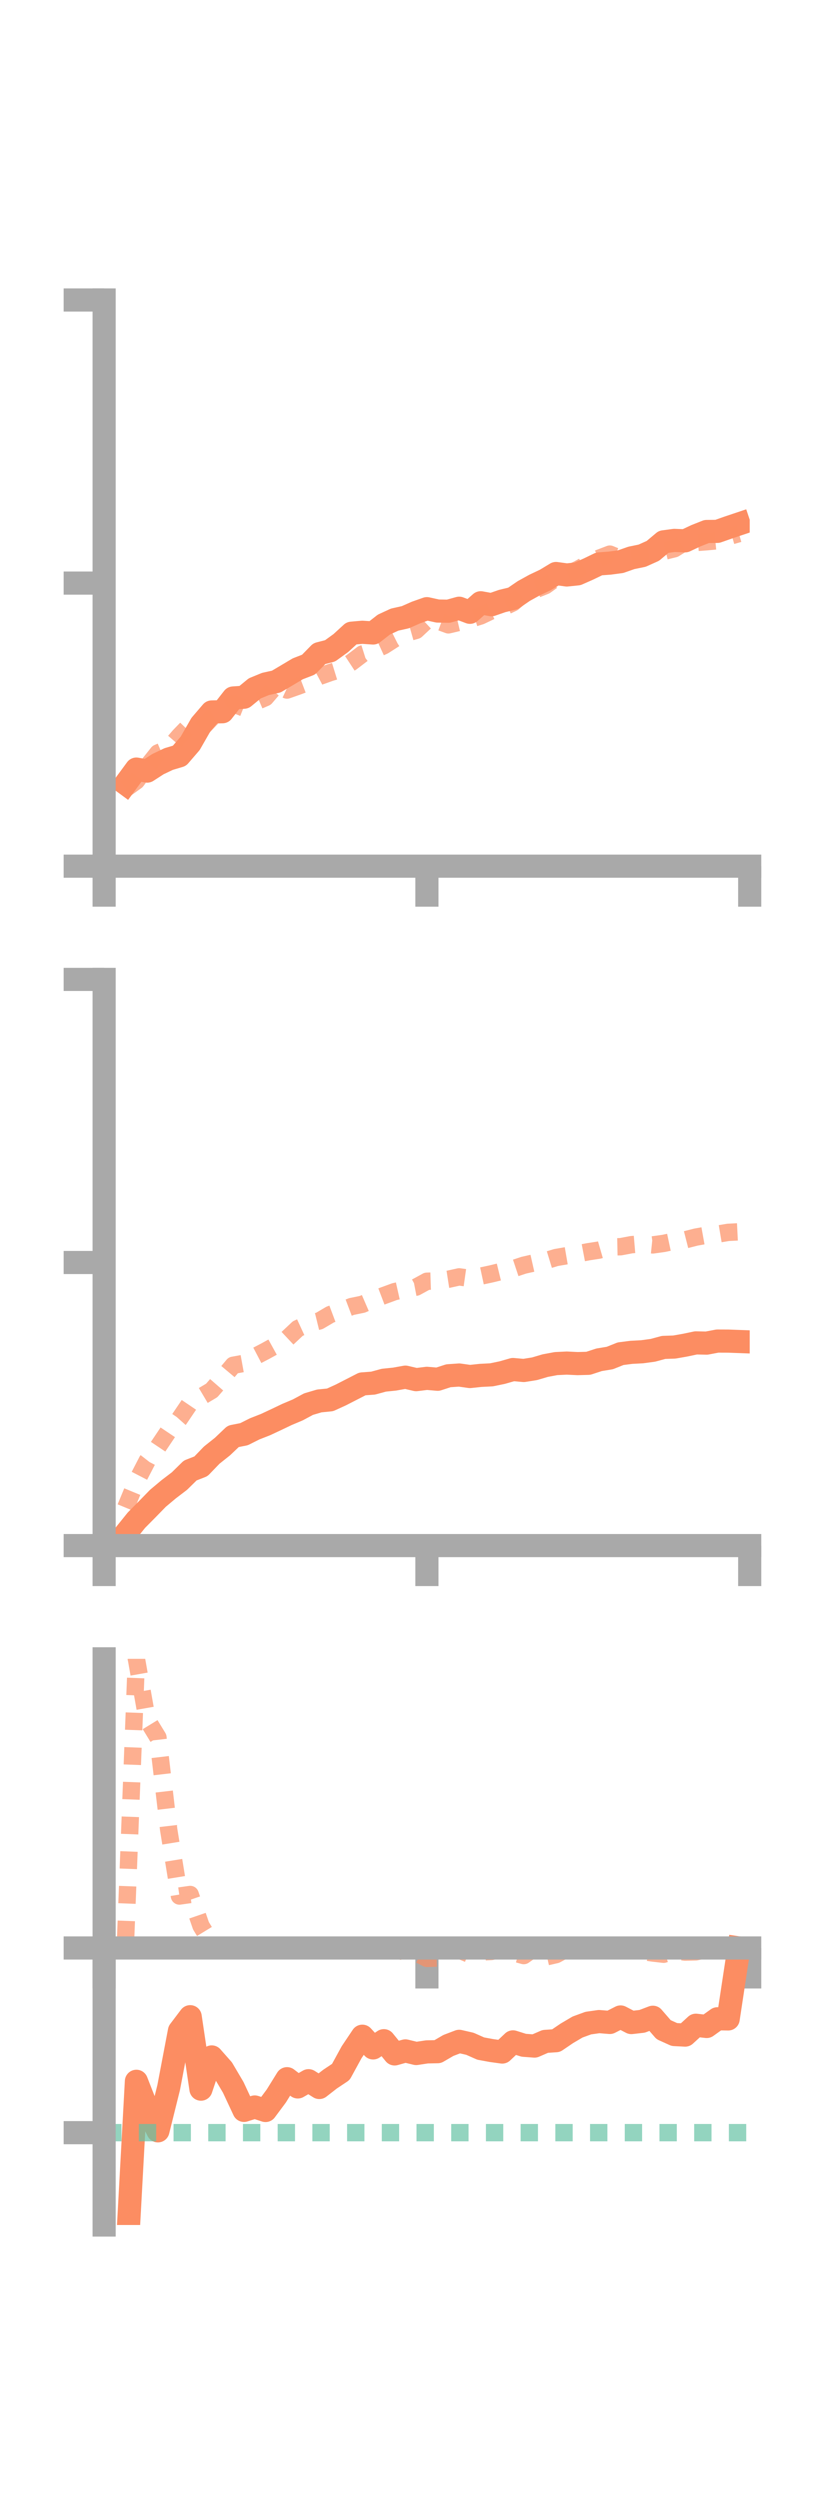 <?xml version="1.0" encoding="utf-8" standalone="no"?>
<!DOCTYPE svg PUBLIC "-//W3C//DTD SVG 1.1//EN"
  "http://www.w3.org/Graphics/SVG/1.1/DTD/svg11.dtd">
<!-- Created with matplotlib (https://matplotlib.org/) -->
<svg height="216pt" version="1.1" viewBox="0 0 72 216" width="72pt" xmlns="http://www.w3.org/2000/svg" xmlns:xlink="http://www.w3.org/1999/xlink">
 <defs>
  <style type="text/css">*{stroke-linecap:butt;stroke-linejoin:round;}</style>
 </defs>
 <g id="figure_1">
  <g id="patch_1">
   <path d="M 0 216 
L 72 216 
L 72 0 
L 0 0 
z
" style="fill:none;"/>
  </g>
  <g id="axes_1">
   <g id="patch_2">
    <path d="M 9 74.838 
L 64.8 74.838 
L 64.8 25.92 
L 9 25.92 
z
" style="fill:none;"/>
   </g>
   <g id="matplotlib.axis_1">
    <g id="xtick_1">
     <g id="line2d_1">
      <defs>
       <path d="M 0 0 
L 0 3.5 
" id="m8c2b370e48" style="stroke:#a9a9a9;stroke-width:2;"/>
      </defs>
      <g>
       <use style="fill:#a9a9a9;stroke:#a9a9a9;stroke-width:2;" x="9" xlink:href="#m8c2b370e48" y="74.838"/>
      </g>
     </g>
    </g>
    <g id="xtick_2">
     <g id="line2d_2">
      <g>
       <use style="fill:#a9a9a9;stroke:#a9a9a9;stroke-width:2;" x="36.9" xlink:href="#m8c2b370e48" y="74.838"/>
      </g>
     </g>
    </g>
    <g id="xtick_3">
     <g id="line2d_3">
      <g>
       <use style="fill:#a9a9a9;stroke:#a9a9a9;stroke-width:2;" x="64.8" xlink:href="#m8c2b370e48" y="74.838"/>
      </g>
     </g>
    </g>
   </g>
   <g id="matplotlib.axis_2">
    <g id="ytick_1">
     <g id="line2d_4">
      <defs>
       <path d="M 0 0 
L -3.5 0 
" id="m0a6e3d9ec8" style="stroke:#a9a9a9;stroke-width:2;"/>
      </defs>
      <g>
       <use style="fill:#a9a9a9;stroke:#a9a9a9;stroke-width:2;" x="9" xlink:href="#m0a6e3d9ec8" y="74.838"/>
      </g>
     </g>
    </g>
    <g id="ytick_2">
     <g id="line2d_5">
      <g>
       <use style="fill:#a9a9a9;stroke:#a9a9a9;stroke-width:2;" x="9" xlink:href="#m0a6e3d9ec8" y="50.379"/>
      </g>
     </g>
    </g>
    <g id="ytick_3">
     <g id="line2d_6">
      <g>
       <use style="fill:#a9a9a9;stroke:#a9a9a9;stroke-width:2;" x="9" xlink:href="#m0a6e3d9ec8" y="25.92"/>
      </g>
     </g>
    </g>
   </g>
   <g id="line2d_7">
    <path clip-path="url(#p78e466b618)" d="M 10.86 67.712 
L 11.79 66.448 
L 12.72 66.624 
L 13.65 66.023 
L 14.58 65.58 
L 15.51 65.303 
L 16.44 64.224 
L 17.37 62.6 
L 18.3 61.515 
L 19.23 61.495 
L 20.16 60.306 
L 21.09 60.24 
L 22.02 59.475 
L 22.95 59.094 
L 23.88 58.888 
L 24.81 58.338 
L 25.74 57.784 
L 26.67 57.424 
L 27.6 56.474 
L 28.53 56.234 
L 29.46 55.561 
L 30.39 54.709 
L 31.32 54.627 
L 32.25 54.69 
L 33.18 53.965 
L 34.11 53.535 
L 35.04 53.327 
L 35.97 52.917 
L 36.9 52.589 
L 37.83 52.794 
L 38.76 52.808 
L 39.69 52.551 
L 40.62 52.903 
L 41.55 52.079 
L 42.48 52.249 
L 43.41 51.927 
L 44.34 51.703 
L 45.27 51.066 
L 46.2 50.552 
L 47.13 50.112 
L 48.06 49.551 
L 48.99 49.678 
L 49.92 49.582 
L 50.85 49.171 
L 51.78 48.722 
L 52.71 48.653 
L 53.64 48.529 
L 54.57 48.203 
L 55.5 48.012 
L 56.43 47.595 
L 57.36 46.815 
L 58.29 46.69 
L 59.22 46.728 
L 60.15 46.289 
L 61.08 45.921 
L 62.01 45.91 
L 62.94 45.582 
L 63.87 45.27 
" style="fill:none;stroke:#fc8d62;stroke-linecap:square;stroke-width:2;"/>
   </g>
   <g id="line2d_8">
    <path clip-path="url(#p78e466b618)" d="M 10.86 68.144 
L 11.79 67.477 
L 12.72 66.226 
L 13.65 65.057 
L 14.58 64.66 
L 15.51 63.585 
L 16.44 62.624 
L 17.37 62.996 
L 18.3 62.009 
L 19.23 61.492 
L 20.16 60.805 
L 21.09 61.176 
L 22.02 60.672 
L 22.95 60.271 
L 23.88 59.186 
L 24.81 59.621 
L 25.74 59.294 
L 26.67 58.941 
L 27.6 58.445 
L 28.53 58.114 
L 29.46 57.827 
L 30.39 57.217 
L 31.32 56.508 
L 32.25 56.215 
L 33.18 55.789 
L 34.11 55.193 
L 35.04 54.727 
L 35.97 54.464 
L 36.9 53.596 
L 37.83 53.646 
L 38.76 53.988 
L 39.69 53.767 
L 40.62 53.505 
L 41.55 53.215 
L 42.48 52.77 
L 43.41 52.524 
L 44.34 52.078 
L 45.27 51.276 
L 46.2 50.978 
L 47.13 50.606 
L 48.06 49.94 
L 48.99 49.646 
L 49.92 49.206 
L 50.85 48.688 
L 51.78 48.232 
L 52.71 47.876 
L 53.64 48.259 
L 54.57 48.235 
L 55.5 48.109 
L 56.43 47.98 
L 57.36 47.64 
L 58.29 47.412 
L 59.22 46.832 
L 60.15 46.873 
L 61.08 46.807 
L 62.01 46.717 
L 62.94 46.368 
L 63.87 46.102 
" style="fill:none;stroke:#fc8d62;stroke-dasharray:1.5,1.5;stroke-dashoffset:0;stroke-opacity:0.7;stroke-width:1.5;"/>
   </g>
   <g id="patch_3">
    <path d="M 9 74.838 
L 9 25.92 
" style="fill:none;stroke:#a9a9a9;stroke-linecap:square;stroke-linejoin:miter;stroke-width:2;"/>
   </g>
   <g id="patch_4">
    <path d="M 64.8 74.838 
L 64.8 25.92 
" style="fill:none;"/>
   </g>
   <g id="patch_5">
    <path d="M 9 74.838 
L 64.8 74.838 
" style="fill:none;stroke:#a9a9a9;stroke-linecap:square;stroke-linejoin:miter;stroke-width:2;"/>
   </g>
   <g id="patch_6">
    <path d="M 9 25.92 
L 64.8 25.92 
" style="fill:none;"/>
   </g>
  </g>
  <g id="axes_2">
   <g id="patch_7">
    <path d="M 9 133.539 
L 64.8 133.539 
L 64.8 84.621 
L 9 84.621 
z
" style="fill:none;"/>
   </g>
   <g id="matplotlib.axis_3">
    <g id="xtick_4">
     <g id="line2d_9">
      <g>
       <use style="fill:#a9a9a9;stroke:#a9a9a9;stroke-width:2;" x="9" xlink:href="#m8c2b370e48" y="133.539"/>
      </g>
     </g>
    </g>
    <g id="xtick_5">
     <g id="line2d_10">
      <g>
       <use style="fill:#a9a9a9;stroke:#a9a9a9;stroke-width:2;" x="36.9" xlink:href="#m8c2b370e48" y="133.539"/>
      </g>
     </g>
    </g>
    <g id="xtick_6">
     <g id="line2d_11">
      <g>
       <use style="fill:#a9a9a9;stroke:#a9a9a9;stroke-width:2;" x="64.8" xlink:href="#m8c2b370e48" y="133.539"/>
      </g>
     </g>
    </g>
   </g>
   <g id="matplotlib.axis_4">
    <g id="ytick_4">
     <g id="line2d_12">
      <g>
       <use style="fill:#a9a9a9;stroke:#a9a9a9;stroke-width:2;" x="9" xlink:href="#m0a6e3d9ec8" y="133.539"/>
      </g>
     </g>
    </g>
    <g id="ytick_5">
     <g id="line2d_13">
      <g>
       <use style="fill:#a9a9a9;stroke:#a9a9a9;stroke-width:2;" x="9" xlink:href="#m0a6e3d9ec8" y="109.08"/>
      </g>
     </g>
    </g>
    <g id="ytick_6">
     <g id="line2d_14">
      <g>
       <use style="fill:#a9a9a9;stroke:#a9a9a9;stroke-width:2;" x="9" xlink:href="#m0a6e3d9ec8" y="84.621"/>
      </g>
     </g>
    </g>
   </g>
   <g id="line2d_15">
    <path clip-path="url(#p8eac1a2ae6)" d="M 10.86 132.501 
L 11.79 131.346 
L 12.72 130.407 
L 13.65 129.453 
L 14.58 128.674 
L 15.51 127.965 
L 16.44 127.052 
L 17.37 126.688 
L 18.3 125.723 
L 19.23 124.983 
L 20.16 124.099 
L 21.09 123.916 
L 22.02 123.45 
L 22.95 123.086 
L 23.88 122.651 
L 24.81 122.207 
L 25.74 121.815 
L 26.67 121.316 
L 27.6 121.041 
L 28.53 120.949 
L 29.46 120.524 
L 30.39 120.048 
L 31.32 119.571 
L 32.25 119.502 
L 33.18 119.249 
L 34.11 119.154 
L 35.04 118.986 
L 35.97 119.202 
L 36.9 119.088 
L 37.83 119.168 
L 38.76 118.866 
L 39.69 118.801 
L 40.62 118.932 
L 41.55 118.833 
L 42.48 118.786 
L 43.41 118.593 
L 44.34 118.327 
L 45.27 118.41 
L 46.2 118.262 
L 47.13 117.988 
L 48.06 117.815 
L 48.99 117.77 
L 49.92 117.816 
L 50.85 117.79 
L 51.78 117.486 
L 52.71 117.333 
L 53.64 116.961 
L 54.57 116.842 
L 55.5 116.793 
L 56.43 116.667 
L 57.36 116.416 
L 58.29 116.385 
L 59.22 116.221 
L 60.15 116.026 
L 61.08 116.045 
L 62.01 115.868 
L 62.94 115.872 
L 63.87 115.906 
" style="fill:none;stroke:#fc8d62;stroke-linecap:square;stroke-width:2;"/>
   </g>
   <g id="line2d_16">
    <path clip-path="url(#p8eac1a2ae6)" d="M 10.86 130.262 
L 11.79 128.013 
L 12.72 126.216 
L 13.65 125.021 
L 14.58 123.635 
L 15.51 122.59 
L 16.44 121.215 
L 17.37 120.687 
L 18.3 120.134 
L 19.23 119.067 
L 20.16 117.959 
L 21.09 117.79 
L 22.02 117.215 
L 22.95 116.729 
L 23.88 116.216 
L 24.81 115.66 
L 25.74 114.787 
L 26.67 114.358 
L 27.6 114.13 
L 28.53 113.582 
L 29.46 113.234 
L 30.39 112.882 
L 31.32 112.691 
L 32.25 112.289 
L 33.18 111.936 
L 34.11 111.596 
L 35.04 111.386 
L 35.97 111.207 
L 36.9 110.7 
L 37.83 110.672 
L 38.76 110.527 
L 39.69 110.321 
L 40.62 110.452 
L 41.55 110.259 
L 42.48 110.06 
L 43.41 109.832 
L 44.34 109.624 
L 45.27 109.315 
L 46.2 109.105 
L 47.13 108.935 
L 48.06 108.651 
L 48.99 108.491 
L 49.92 108.328 
L 50.85 108.151 
L 51.78 108.007 
L 52.71 107.737 
L 53.64 107.717 
L 54.57 107.542 
L 55.5 107.463 
L 56.43 107.56 
L 57.36 107.43 
L 58.29 107.232 
L 59.22 107.123 
L 60.15 106.886 
L 61.08 106.719 
L 62.01 106.632 
L 62.94 106.476 
L 63.87 106.43 
" style="fill:none;stroke:#fc8d62;stroke-dasharray:1.5,1.5;stroke-dashoffset:0;stroke-opacity:0.7;stroke-width:1.5;"/>
   </g>
   <g id="patch_8">
    <path d="M 9 133.539 
L 9 84.621 
" style="fill:none;stroke:#a9a9a9;stroke-linecap:square;stroke-linejoin:miter;stroke-width:2;"/>
   </g>
   <g id="patch_9">
    <path d="M 64.8 133.539 
L 64.8 84.621 
" style="fill:none;"/>
   </g>
   <g id="patch_10">
    <path d="M 9 133.539 
L 64.8 133.539 
" style="fill:none;stroke:#a9a9a9;stroke-linecap:square;stroke-linejoin:miter;stroke-width:2;"/>
   </g>
   <g id="patch_11">
    <path d="M 9 84.621 
L 64.8 84.621 
" style="fill:none;"/>
   </g>
  </g>
  <g id="axes_3">
   <g id="patch_12">
    <path d="M 9 192.24 
L 64.8 192.24 
L 64.8 143.322 
L 9 143.322 
z
" style="fill:none;"/>
   </g>
   <g id="matplotlib.axis_5">
    <g id="xtick_7">
     <g id="line2d_17">
      <g>
       <use style="fill:#a9a9a9;stroke:#a9a9a9;stroke-width:2;" x="9" xlink:href="#m8c2b370e48" y="168.305"/>
      </g>
     </g>
    </g>
    <g id="xtick_8">
     <g id="line2d_18">
      <g>
       <use style="fill:#a9a9a9;stroke:#a9a9a9;stroke-width:2;" x="36.9" xlink:href="#m8c2b370e48" y="168.305"/>
      </g>
     </g>
    </g>
    <g id="xtick_9">
     <g id="line2d_19">
      <g>
       <use style="fill:#a9a9a9;stroke:#a9a9a9;stroke-width:2;" x="64.8" xlink:href="#m8c2b370e48" y="168.305"/>
      </g>
     </g>
    </g>
   </g>
   <g id="matplotlib.axis_6">
    <g id="ytick_7">
     <g id="line2d_20">
      <g>
       <use style="fill:#a9a9a9;stroke:#a9a9a9;stroke-width:2;" x="9" xlink:href="#m0a6e3d9ec8" y="168.305"/>
      </g>
     </g>
    </g>
    <g id="ytick_8">
     <g id="line2d_21">
      <g>
       <use style="fill:#a9a9a9;stroke:#a9a9a9;stroke-width:2;" x="9" xlink:href="#m0a6e3d9ec8" y="184.262"/>
      </g>
     </g>
    </g>
   </g>
   <g id="line2d_22">
    <path clip-path="url(#p74081f6305)" d="M 10.86 196.881 
L 11.79 179.824 
L 12.72 182.2 
L 13.65 184.105 
L 14.58 180.363 
L 15.51 175.472 
L 16.44 174.243 
L 17.37 180.503 
L 18.3 177.719 
L 19.23 178.772 
L 20.16 180.347 
L 21.09 182.338 
L 22.02 182.043 
L 22.95 182.347 
L 23.88 181.098 
L 24.81 179.599 
L 25.74 180.311 
L 26.67 179.773 
L 27.6 180.359 
L 28.53 179.635 
L 29.46 179.015 
L 30.39 177.315 
L 31.32 175.929 
L 32.25 176.94 
L 33.18 176.316 
L 34.11 177.459 
L 35.04 177.198 
L 35.97 177.424 
L 36.9 177.283 
L 37.83 177.265 
L 38.76 176.725 
L 39.69 176.371 
L 40.62 176.584 
L 41.55 176.996 
L 42.48 177.167 
L 43.41 177.296 
L 44.34 176.418 
L 45.27 176.711 
L 46.2 176.781 
L 47.13 176.377 
L 48.06 176.316 
L 48.99 175.684 
L 49.92 175.135 
L 50.85 174.796 
L 51.78 174.664 
L 52.71 174.74 
L 53.64 174.266 
L 54.57 174.749 
L 55.5 174.643 
L 56.43 174.291 
L 57.36 175.364 
L 58.29 175.784 
L 59.22 175.832 
L 60.15 174.98 
L 61.08 175.088 
L 62.01 174.422 
L 62.94 174.437 
L 63.87 168.305 
" style="fill:none;stroke:#fc8d62;stroke-linecap:square;stroke-width:2;"/>
   </g>
   <g id="line2d_23">
    <path clip-path="url(#p74081f6305)" d="M 10.86 167.463 
L 11.79 143.322 
L 12.72 148.592 
L 13.65 150.112 
L 14.58 158.082 
L 15.51 163.816 
L 16.44 163.684 
L 17.37 166.386 
L 18.3 167.911 
L 19.23 168.275 
L 20.16 168.159 
L 21.09 167.921 
L 22.02 168.282 
L 22.95 168.365 
L 23.88 168.337 
L 24.81 168.304 
L 25.74 168.285 
L 26.67 168.304 
L 27.6 168.305 
L 28.53 168.298 
L 29.46 168.304 
L 30.39 168.3 
L 31.32 168.466 
L 32.25 168.352 
L 33.18 168.411 
L 34.11 168.414 
L 35.04 168.661 
L 35.97 168.725 
L 36.9 169.203 
L 37.83 169.175 
L 38.76 168.564 
L 39.69 168.477 
L 40.62 168.873 
L 41.55 168.655 
L 42.48 168.605 
L 43.41 168.305 
L 44.34 168.702 
L 45.27 168.962 
L 46.2 168.305 
L 47.13 169.094 
L 48.06 168.88 
L 48.99 168.379 
L 49.92 168.305 
L 50.85 168.407 
L 51.78 168.305 
L 52.71 168.368 
L 53.64 168.54 
L 54.57 168.305 
L 55.5 168.605 
L 56.43 168.74 
L 57.36 168.847 
L 58.29 168.555 
L 59.22 168.658 
L 60.15 168.636 
L 61.08 168.436 
L 62.01 168.354 
L 62.94 168.312 
L 63.87 168.305 
" style="fill:none;stroke:#fc8d62;stroke-dasharray:1.5,1.5;stroke-dashoffset:0;stroke-opacity:0.7;stroke-width:1.5;"/>
   </g>
   <g id="line2d_24">
    <path clip-path="url(#p74081f6305)" d="M 9 184.262 
L 64.8 184.262 
" style="fill:none;stroke:#66c2a5;stroke-dasharray:1.5,1.5;stroke-dashoffset:0;stroke-opacity:0.7;stroke-width:1.5;"/>
   </g>
   <g id="patch_13">
    <path d="M 9 192.24 
L 9 143.322 
" style="fill:none;stroke:#a9a9a9;stroke-linecap:square;stroke-linejoin:miter;stroke-width:2;"/>
   </g>
   <g id="patch_14">
    <path d="M 64.8 192.24 
L 64.8 143.322 
" style="fill:none;"/>
   </g>
   <g id="patch_15">
    <path d="M 9 168.305 
L 64.8 168.305 
" style="fill:none;stroke:#a9a9a9;stroke-linecap:square;stroke-linejoin:miter;stroke-width:2;"/>
   </g>
   <g id="patch_16">
    <path d="M 9 143.322 
L 64.8 143.322 
" style="fill:none;"/>
   </g>
  </g>
 </g>
 <defs>
  <clipPath id="p78e466b618">
   <rect height="48.918" width="55.8" x="9" y="25.92"/>
  </clipPath>
  <clipPath id="p8eac1a2ae6">
   <rect height="48.918" width="55.8" x="9" y="84.621"/>
  </clipPath>
  <clipPath id="p74081f6305">
   <rect height="48.918" width="55.8" x="9" y="143.322"/>
  </clipPath>
 </defs>
</svg>
